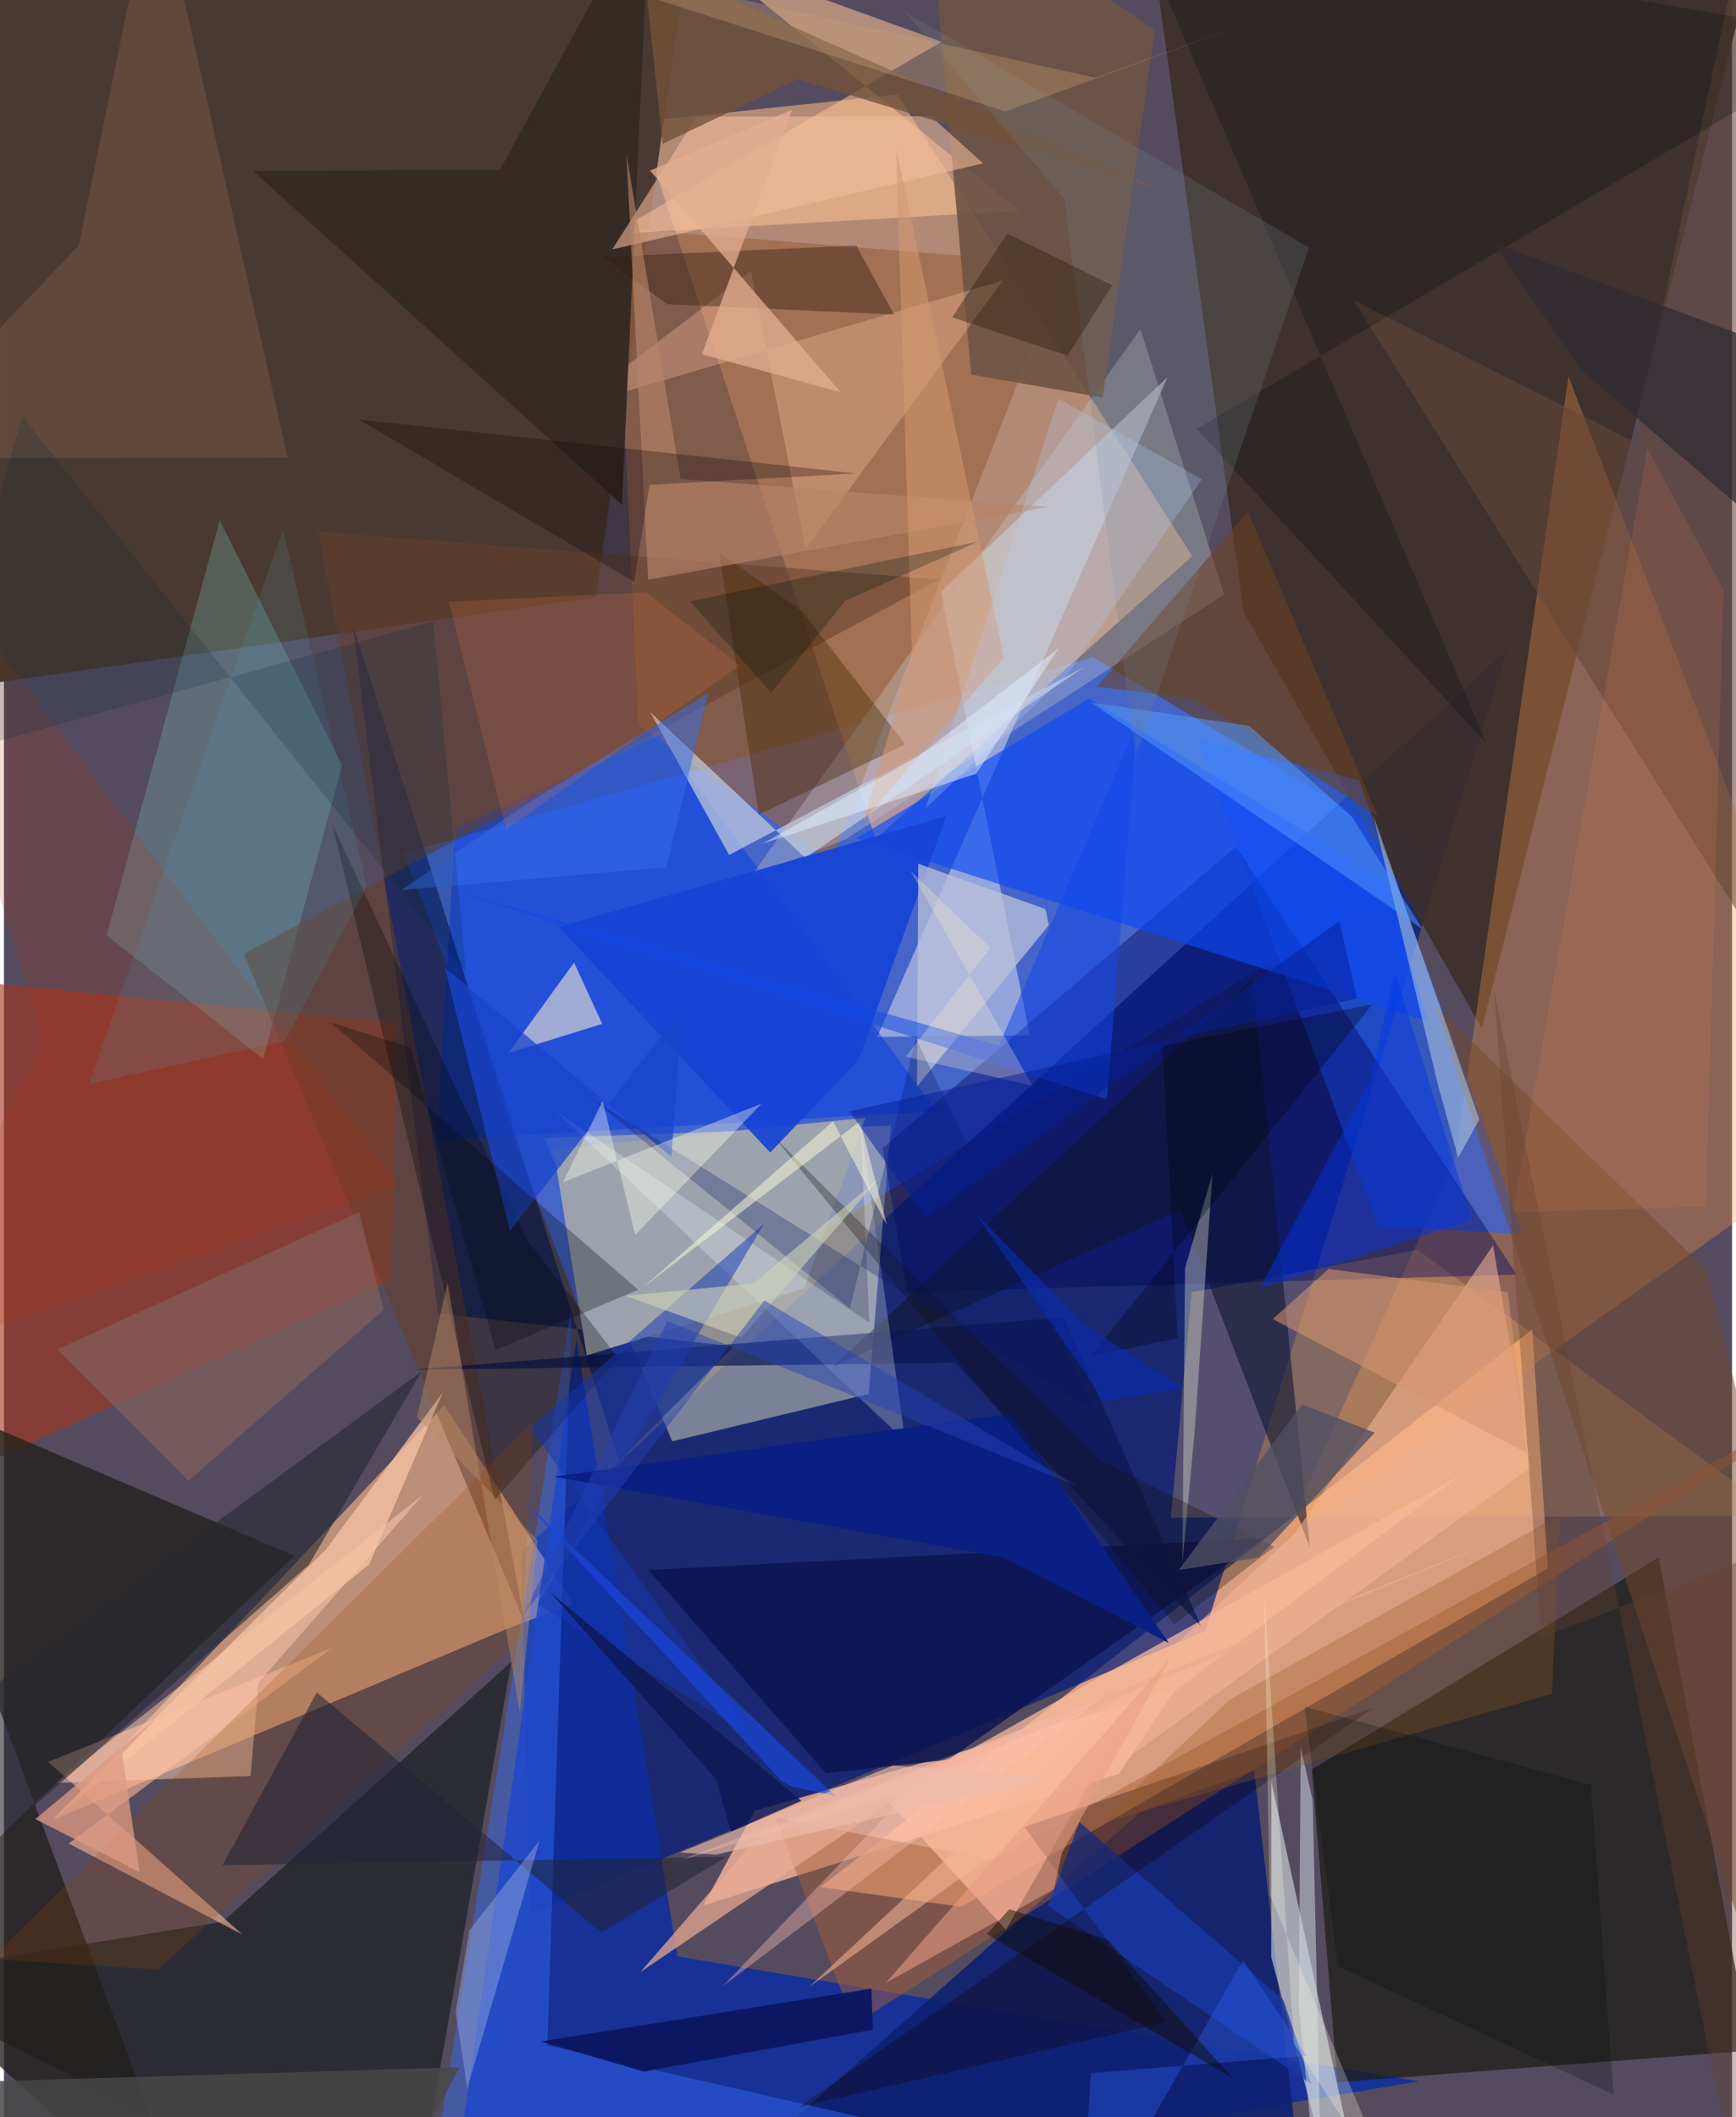 <svg xmlns="http://www.w3.org/2000/svg" width="228" height="278" viewBox="0 0 836 1024"><path fill="#554b5e" d="M0 0h836v1024H0z"/><path fill="#3f6ff1" fill-opacity=".729" d="M193.34 412.744l95.053 246.79 404.806-242.431-166.315-99.206z"/><path fill="#e5a585" fill-opacity=".906" d="M394.988 912.688L739.324 642.98l7.57 115.565-283.813 163.717z"/><path fill="#ffbe89" fill-opacity=".545" d="M432.175 45.722L307.37 58.912l114.285 346.88 153.197-136.808z"/><path fill="#001a7a" fill-opacity=".69" d="M727.08 314.466l-145.965 474.46L254.672 925.78l-4.412-175.388z"/><path fill="#ffbc8a" fill-opacity=".608" d="M24.166 880.068l217.72-91.638 33.522-12.903L213 679.66z"/><path fill="#3c2f29" fill-opacity=".906" d="M550.457-62l49.326 358.187 115.185 201.19L856.962-62z"/><path fill="#b2b4ad" fill-opacity=".639" d="M429.092 544.44l-167.701 5.907 61.885 146.779 95.035-22.934z"/><path fill="#0d2da0" fill-opacity=".851" d="M213.653 1086l63.284-438.33 48.888 298.564 358.787 60.409z"/><path fill="#4a3931" fill-opacity=".992" d="M332.824-37.301l-46.413 326.21L-62 338.427V5.648z"/><path fill="#1d1d15" fill-opacity=".718" d="M645.073 1007.086L845 991.783l-44.465-238.547L632.744 855.77z"/><path fill="#ff994a" fill-opacity=".318" d="M756.882 182.112L898 548.417 617.846 746.401l84.182-185.986z"/><path fill="#2061fe" fill-opacity=".592" d="M665.068 593.043L577.36 357.759l78.14 19.532 79.466 219.626z"/><path fill="#a5371f" fill-opacity=".608" d="M-62 731.547V470.133l252.05 24.606-2.5 124.499z"/><path fill="#fcb9a0" fill-opacity=".765" d="M338.253 921.628l201.16-63.647 26.682-40.093L363.25 875.75z"/><path fill="#9a6541" fill-opacity=".639" d="M295.906 110.168l216.96 17.529L400.004 416.97l-93.092-66.237z"/><path fill="#151b1c" fill-opacity=".631" d="M196.043 1086L-62 956.657l167.794-27.16 139.652-125.714z"/><path fill="#0d2070" fill-opacity=".89" d="M313.232 1086l236.931-209.852 54.661-19.734 20.467 179.705z"/><path fill="#d1d7ea" fill-opacity=".561" d="M496.292 500.748l-43.009-214.603 109.62-103.756-140.485 319.117z"/><path fill="#22201c" fill-opacity=".776" d="M94.267 1086L-62 665.904l202.488 86.604L-62 945.388z"/><path fill="#003be5" fill-opacity=".49" d="M209.394 551.458l241.719-14.023-133.865-181.93-98.95 45.114z"/><path fill="#ffb968" fill-opacity=".259" d="M859.07 733.104L683.974 604.489l-109.384 20.48-10.099 109.103z"/><path fill="#e2eef4" fill-opacity=".549" d="M649.935 1086L613.06 946.525l.098-84.66L661.965 1086z"/><path fill="#011658" fill-opacity=".6" d="M209.91 635.27l-41.163-333.24 128.82 404.54 55.458-55.386z"/><path fill="#00005b" fill-opacity=".388" d="M596.113 409.483L425.081 555.298l11.951 69.652 294.778-8.488z"/><path fill="#ffc395" fill-opacity=".549" d="M294.108 113.2l196.985-11.247-151.13-122.78 113.67 41.007z"/><path fill="#0b48f4" fill-opacity=".643" d="M668.793 426.606l20.216 67.5-276.639-88.621 112.51-67.644z"/><path fill="#8bfffd" fill-opacity=".188" d="M49.663 452.343l54.72-200.668 59.2 118.349-38.156 142.179z"/><path fill="#356dff" fill-opacity=".431" d="M203.158 1078.714l71.54-447.298-11.84 357.857 272.318 62.41z"/><path fill="#f5b195" fill-opacity=".631" d="M115.4 935.7l-93.992-83.55 137.628-55.29L31.3 891.63z"/><path fill="#643f2d" fill-opacity=".541" d="M115.966 461.439l336.507-181.177-300.402-23.021 99.88 527.734z"/><path fill="#c5c6c7" fill-opacity=".349" d="M361.45 423.859l45.856-17.968 182.956-118.336-40.45-128.504z"/><path fill="#a96039" fill-opacity=".475" d="M411.326 979.321l-38.093-100.156 104.815 20.283L898 668.157z"/><path fill="#6f5545" fill-opacity=".914" d="M467.94 181.159L446.236-62 556.73 14.632l-25.132 177.664z"/><path fill="#101630" fill-opacity=".596" d="M631.729 748.258L569.23 585.149 401.061 661l202.901-187.77z"/><path fill="#9da3ad" fill-opacity=".996" d="M281.942 655.569l-16.113-99.839 150.99-15.11-29.687 82.538z"/><path fill="#fabb9e" fill-opacity=".733" d="M484.727 933.363l54-94.571L705.326 713.1 426.053 869.399z"/><path fill="#0b1450" fill-opacity=".839" d="M456.866 851.13L609.59 743.985l-297.811 15.36 85.92 98.338z"/><path fill="#e1dad2" fill-opacity=".655" d="M243.533 510.029l32.274-44.448 13.634 29.63-45.14 14.008z"/><path fill="#0b1652" fill-opacity=".698" d="M512.653 637.208l66.624 149.657-119.128-127.74-262.621 3.373z"/><path fill="#74492c" fill-opacity=".506" d="M823.614 614.18L692.518 486.563l146.99 443.273L898 915.506z"/><path fill="#ffc0a3" fill-opacity=".322" d="M387.787 265.313l95.507-129.667-208.301 61.266 86.373-65.834z"/><path fill="#c3ccdf" fill-opacity=".714" d="M312.625 344.426l75.015 70.497 134.62-92.096-171.456 90.694z"/><path fill="#faffff" fill-opacity=".247" d="M436.03 696.934L266.763 537.31l151.848 102.358-4.284-96.656z"/><path fill="#ecfff6" fill-opacity=".376" d="M662.307 393.883l31.516 131.215 9.676 34.824 10.233-18.465z"/><path fill="#352a25" fill-opacity=".969" d="M298.953 244.1l13.53-294.874-72.48 132.904-119.524.575z"/><path fill="#ffcaae" fill-opacity=".514" d="M119.302 859.011l-93.618 3.309 177.06-139.363-79.58 90.801z"/><path fill="#000006" fill-opacity=".29" d="M252.59 598.917l44.6 58.05-59.863 68.679-78.415-326.747z"/><path fill="#1644d5" fill-opacity=".918" d="M370.697 557.407l42.661-44.665 42.543-117.972-187.483 53.57z"/><path fill="#f6b697" fill-opacity=".549" d="M624.802 741.242L389.36 961.169 738.723 709.74l-18.326-107.399z"/><path fill="#664638" fill-opacity=".561" d="M788.565 213.553l55.191-258.987L898 535.524 652.822 145.14z"/><path fill="#1839ab" fill-opacity=".761" d="M632.45 1007.94l-127.472-86.165 15.358-40.487 98.689 86.221z"/><path fill="#a57858" fill-opacity=".251" d="M137.267 221.393L73.21-62 36.184 118.775-62 221.772z"/><path fill="#120300" fill-opacity=".294" d="M384.572 1019.142L662.265 826.13l-168.624 57.49 68.585 94.353z"/><path fill="#462700" fill-opacity=".392" d="M346.043 267.145l40.151 28.529 49.853 64.371-70.906 33.938z"/><path fill="#bbc0da" fill-opacity=".753" d="M441.729 525.509l.589-107.746 61.472 21.9 1.69 7.802z"/><path fill="#0b1761" fill-opacity=".976" d="M259.82 987.381l159.856-25.54.68 19.833-110.763 20.269z"/><path fill="#0035e9" fill-opacity=".451" d="M710.161 589.917l-37.117-119.39-12.326 52.468-53.29 100.243z"/><path fill="#321c10" fill-opacity=".412" d="M430.622 152.123l-18.303-33.35-122.414 5.51 30.902 22.835z"/><path fill="#f6feda" fill-opacity=".337" d="M576.047 692.086l-5.96 64.044 1.283-142.667 13.28-45.77z"/><path fill="#1538b0" fill-opacity=".51" d="M367.685 591.9l-113.128 98.845 108.037 149.382-104.41-64.17z"/><path fill="#954600" fill-opacity=".208" d="M255.816 687.76L-6.126 947.505l80.576 5.113 176.198-160.194z"/><path fill="#f3bc9b" fill-opacity=".573" d="M294.27 120.629l40.986-64.258 113.156-.167 25.268 22.828z"/><path fill="#000a09" fill-opacity=".235" d="M545.238-41.697L898 18.37 577.017 207.42l140.272 152.274z"/><path fill="#6c4221" fill-opacity=".549" d="M528.674 332.125l73.124-84.61 62.762 147.342-88.704-57.043z"/><path fill="#84615e" fill-opacity=".667" d="M183.661 633.565L89.16 716.241l-63.34-63.575 145.958-66.375z"/><path fill="#cfd7e0" fill-opacity=".529" d="M626.435 970.724l.884-125.579 5.835 25.668L637.898 1086z"/><path fill="#f7c4a4" fill-opacity=".745" d="M176.678 756.65l35.608-83.175-56.664 76.106L23.087 880.426z"/><path fill="#272a30" fill-opacity=".608" d="M-62 940.809v-83.432l263.974-193.98-54.481 93.458z"/><path fill="#1248e7" fill-opacity=".525" d="M481.334 505.711l67.06-156.414-14.827 182.315-317.827-101.45z"/><path fill="#1945cb" fill-opacity=".745" d="M244.811 595.307l-31.519-127.279 109.56 91.478 5.38-71.54z"/><path fill="#b88468" fill-opacity=".627" d="M327.352 231.683l177.466 13.499-193.183 35.225-10.492-205.964z"/><path fill="#091f84" d="M487.03 683.669L265.87 714.18l217.76 39.096 79.904 41.382z"/><path fill="#725239" fill-opacity=".792" d="M309.275-19.197l9.329 88.801 65.493-31.316 174.477 53.098z"/><path fill="#579dff" fill-opacity=".49" d="M525.897 339.756l160.48 109.714-34.503-54.703-49.472-43.734z"/><path fill="#212436" fill-opacity=".553" d="M105.763 902.131l243.804-4.081-60.623 36.693-137.602-116.23z"/><path fill="#945d20" fill-opacity=".298" d="M593.217 821.886l-64.529 60.554 220.138-63.15 4.079-86.714z"/><path fill="#dd9a82" fill-opacity=".769" d="M15.183 879.81l50.455 25.74-8.5-57.397L74.1 830.71z"/><path fill="#ebac93" fill-opacity=".718" d="M307.898 953.813l140.434-95.196 276.095-114.56-358.233 142.612z"/><path fill="#bd3100" fill-opacity=".161" d="M19.118 504.183L-62 234.324l253.169 338.968L-62 662.068z"/><path fill="#ff8f4c" fill-opacity=".133" d="M831.878 285.268l-8.615 298.284-93.348 2.855L795.043 217z"/><path fill="#73848a" fill-opacity=".231" d="M512.992 96.127L435.657 5.59l195.657 114.145-83.9 246.636z"/><path fill="#121009" fill-opacity=".298" d="M566.196 785.646l48.336-37.574-84.947-42.215-157.623-156.553z"/><path fill="#d79571" fill-opacity=".553" d="M736.71 702.867l-9.167-77.951-86.744-11.147-27.02 24.22z"/><path fill="#1a47de" fill-opacity=".671" d="M380.935 864.097l-4.993-2.882L249.2 723.61l153.062 145.035z"/><path fill="#04080d" fill-opacity=".298" d="M306.79 623.834l-68.966 29.089-41.155-146.34-38.508-12.044z"/><path fill="#d49772" fill-opacity=".549" d="M483.772 317.998l-52.205-246.59 7.731 244.788-23.454 80.775z"/><path fill="#474748" fill-opacity=".843" d="M69.715 1050.72L-62 1008.363l282.486-8.517-17.504 32.693z"/><path fill="#041864" fill-opacity=".278" d="M283.477 530.879L528 682.977l-86.848-180.74-31.887 130.576z"/><path fill="#e3ae90" fill-opacity=".761" d="M404.69 189.635l-67.013-18.306 43.548-118.215-68.675 29.4z"/><path fill="#376dea" fill-opacity=".51" d="M320.409 419.422L192.27 430.536l61.913-42.603 86.53-52.731z"/><path fill="#301f0f" fill-opacity=".424" d="M485.418 113.002l-26.695 40.45 55.803 18.598 21.615-34.088z"/><path fill="#f27c46" fill-opacity=".184" d="M356.012 321.857L242.933 401.24l-27.6-110.183 95.145-4.651z"/><path fill="#fffeec" fill-opacity=".365" d="M270.453 571.76l95.996-37.92-61.076 63.502-15.731-64.903z"/><path fill="#d0d1ba" fill-opacity=".604" d="M300.684 626.703l61.83-5.873 61.296-51.346-67.126 77.484z"/><path fill="#514e63" fill-opacity=".773" d="M628.019 679.25l35.134 13.64-56.095 60.406-38.784 6.093z"/><path fill="#8fa2db" fill-opacity=".494" d="M218.55 973.09l5.602 36.97 35.018-119.97-33.997 43.546z"/><path fill="#2542b5" fill-opacity=".478" d="M367.833 629.025l151.17 89.645-198.088-79.746-70.133 142.827z"/><path fill="#2f2c33" fill-opacity=".729" d="M842.033 247.125l51.456-65.532-173.185-64.22 42.629 61.478z"/><path fill="#c69e71" fill-opacity=".345" d="M596.1 13.147l-111.528 40.75-261.886-84.039L527.9 37.632z"/><path fill="#0f0507" fill-opacity=".294" d="M304.886 281.441l7.41-46.963 99.951-5.49-240.614-26.103z"/><path fill="#bcd2ff" fill-opacity=".243" d="M445.83 390.963l68.98-65.173 64.722-94.033-69.506-38.968z"/><path fill="#e99e85" fill-opacity=".553" d="M507.938 913.786l3.814-17.464 52.782-94.887-137.95 157.635z"/><path fill="#4d9cb8" fill-opacity=".161" d="M175.554 428.78l-39.709 74.725-94.729 20.76 93.87-268.19z"/><path fill="#fdeed2" fill-opacity=".282" d="M497.592 525.148l-59.08-103.978 38.68 37.352-40.952 52.538z"/><path fill="#f9f8d8" fill-opacity=".537" d="M414.138 542.32l-104.647 80.06 91.61-80.02 26.06 50.194z"/><path fill="#ffc3b5" fill-opacity=".376" d="M438.158 866.158l-90.63 94.721L530.722 821.45l-203.573 78.332z"/><path fill="#3264fb" fill-opacity=".345" d="M630.174 994.263l-104.332 8.376L520.6 1086l78.921-137.948z"/><path fill="#00000a" fill-opacity=".322" d="M661.965 485.73l-101.449 20.159 7.283 141.348-42.177 8.758z"/><path fill="#041f97" fill-opacity=".502" d="M646.037 445.535l8.473 37.356-245.49 54.674 36.688 51.513z"/><path fill="#00090c" fill-opacity=".235" d="M767.7 863.333l-138.475-37.906 16.067 125.525 133.411 62.098z"/><path fill="#67412f" fill-opacity=".345" d="M743.707 792.001l-22.76-312.634L843.671 1086 898 732.89z"/><path fill="#0b2bae" fill-opacity=".643" d="M522.237 640.385l48.162 30.94-38.019 6.449-62.741-91.515z"/><path fill="#0d1855" fill-opacity=".82" d="M344.464 860.452l7.286 25.54 34.031-15.02-121.63-100.88z"/><path fill="#002a36" fill-opacity=".188" d="M8.863 201.387l-47.975 167.048 246.828-67.93 15.8 170.175z"/><path fill="#e4f0ff" fill-opacity=".482" d="M470.343 374.217l-103.335 33.816 75.723-42.529 67.64-52.099z"/><path fill="#021312" fill-opacity=".271" d="M471.27 261.928l-64.22 28.662-35.842 44.48-39.362-44.228z"/><path fill="#eebdac" fill-opacity=".631" d="M344.361 897.02l162.089-36.896-76.237-6.28-103.172 42.123z"/><path fill="#fffde2" fill-opacity=".263" d="M612.3 916.29l-2.612-144.095 14.43 216.314 53.263 82.322z"/><path fill="#100b00" fill-opacity=".467" d="M486.374 923.419l47.709 14.881 60.367 66.721-119.003-69.517z"/><path fill="#bb8c67" fill-opacity=".435" d="M258.153 744.916l-8.616 83.237-34.905-207.711-14.827 65.083z"/></svg>